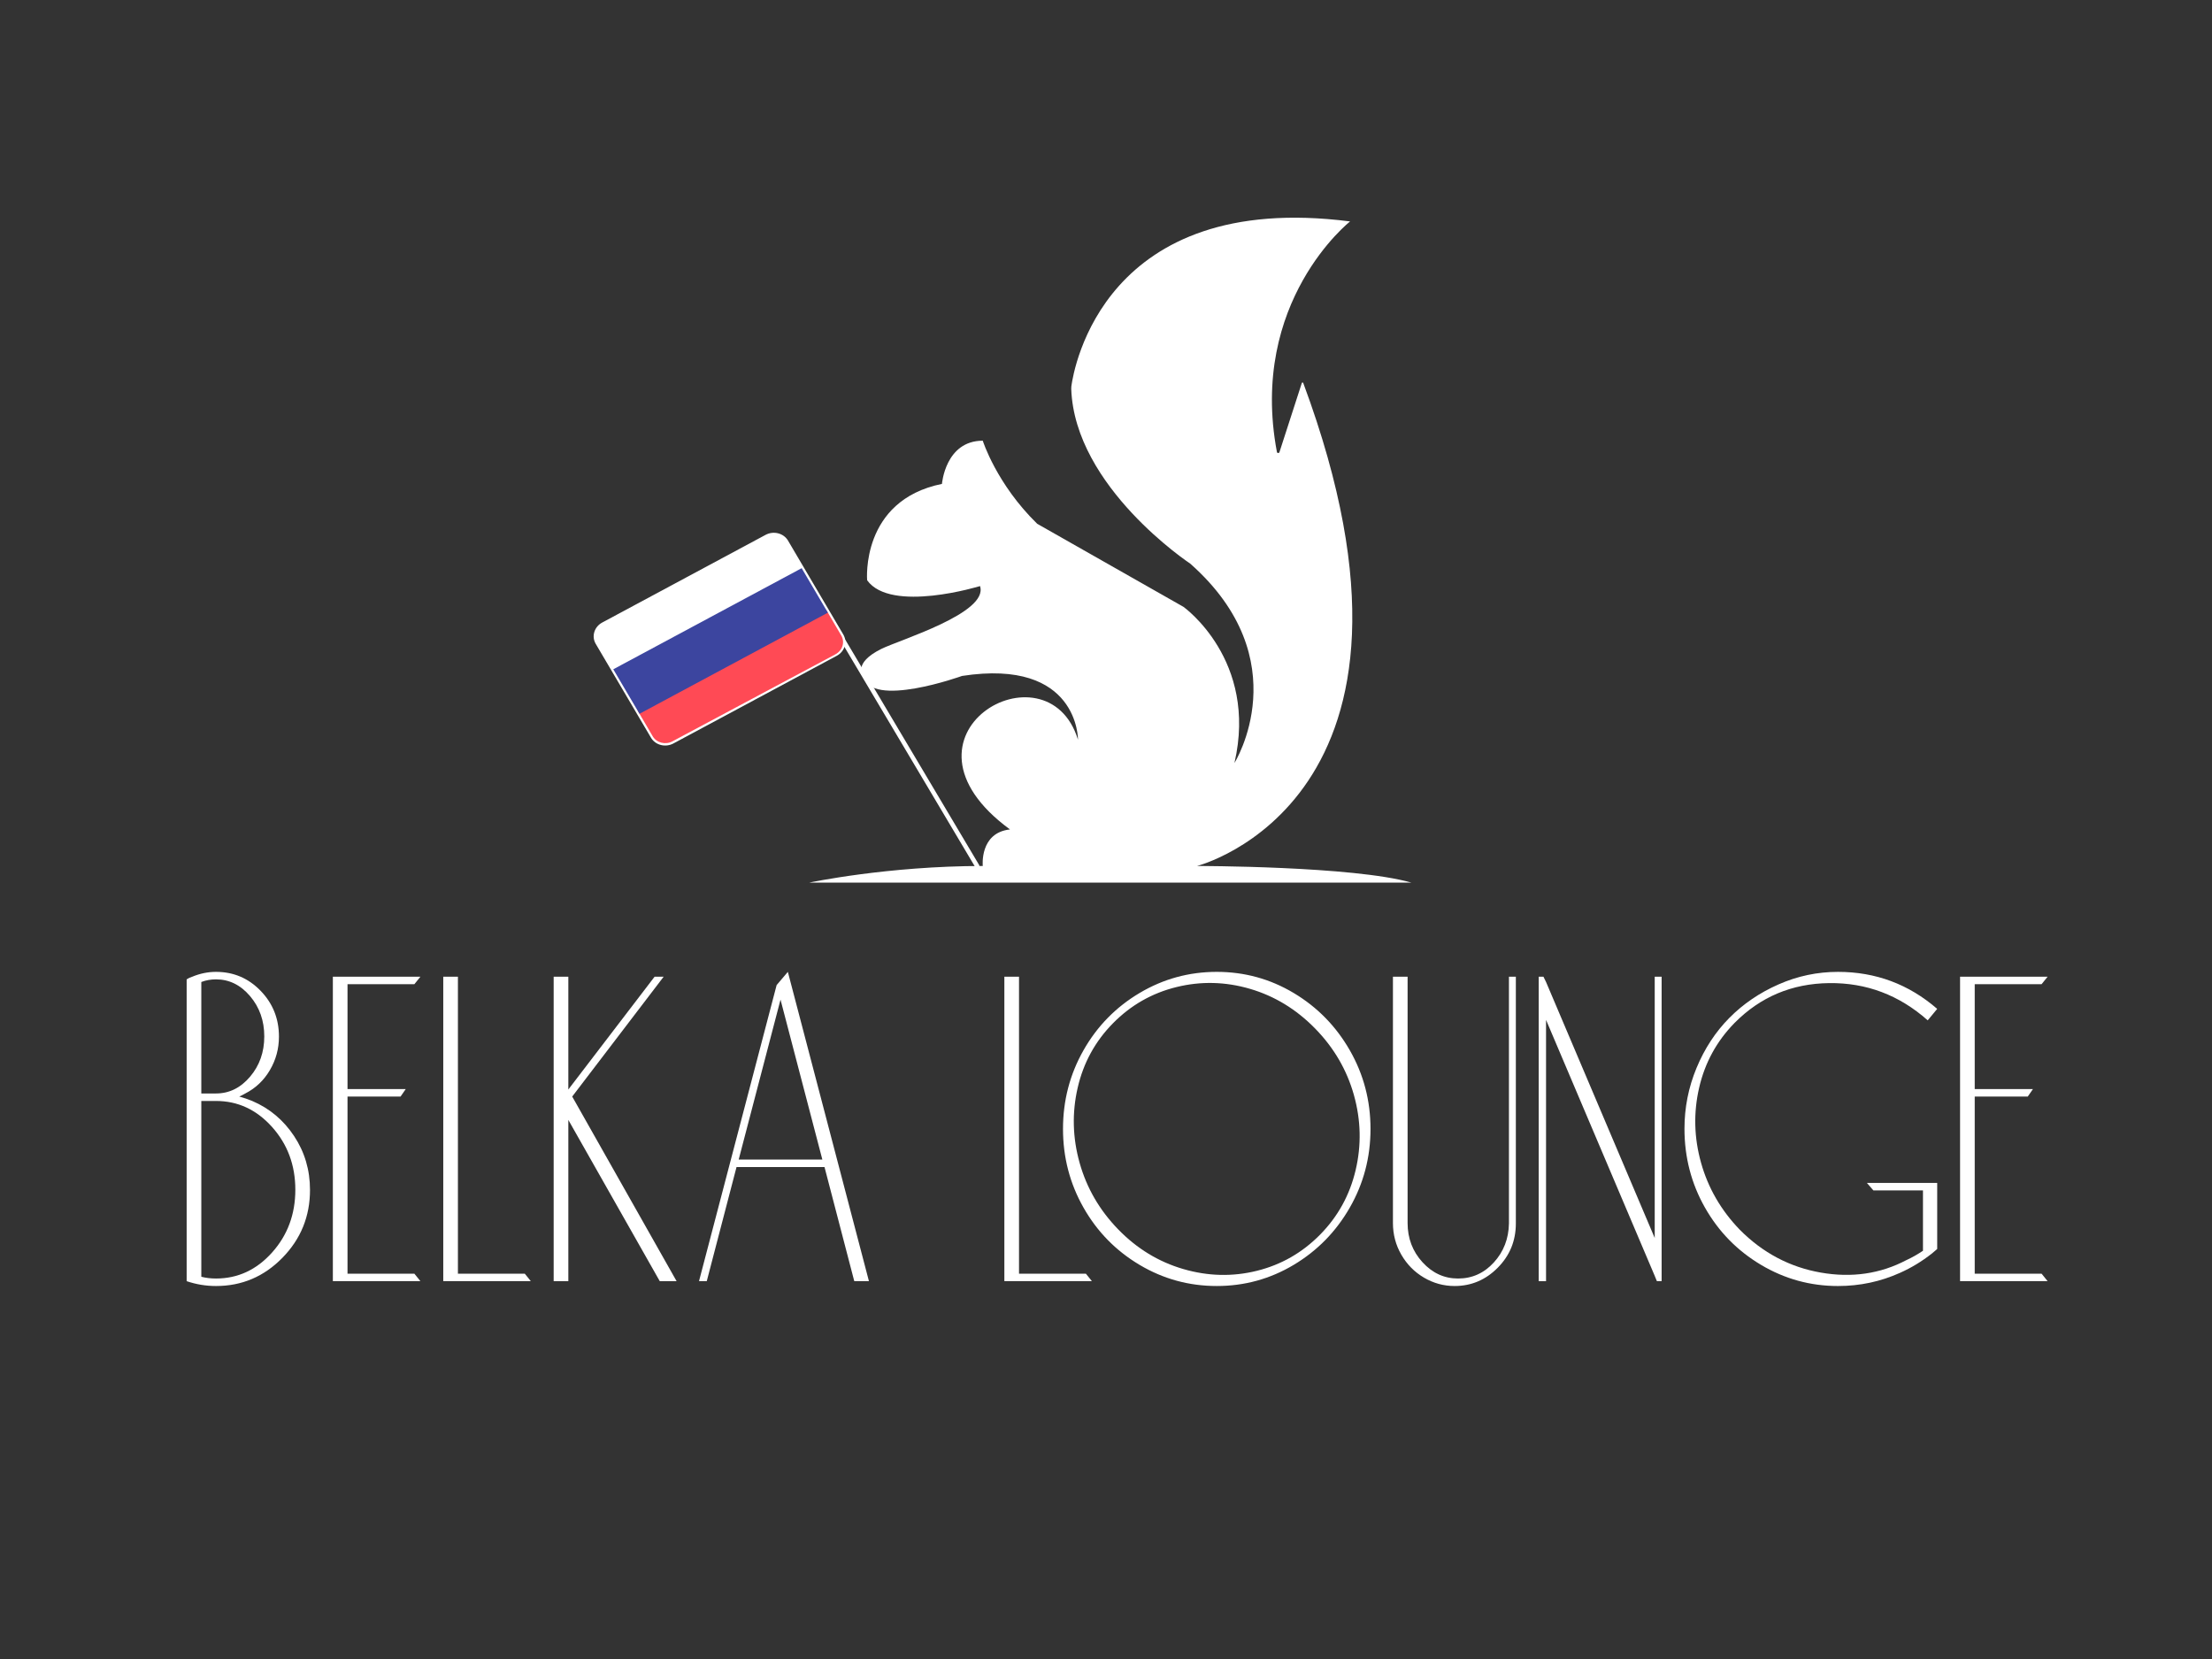 <?xml version="1.0" encoding="utf-8"?>
<!-- Generator: Adobe Illustrator 23.1.0, SVG Export Plug-In . SVG Version: 6.00 Build 0)  -->
<svg version="1.1" xmlns="http://www.w3.org/2000/svg" xmlns:xlink="http://www.w3.org/1999/xlink" x="0px" y="0px"
	 viewBox="0 0 500 375" style="enable-background:new 0 0 500 375;" xml:space="preserve">
<rect x="0" y="0" width="500" height="375" fill="#333333" stroke="none"/>
<g id="LOGO">
	<g>
		<path style="fill:#FFFFFF;" d="M57.009,248.861c3.899,1.66,7.051,4.299,9.456,7.917
			c2.404,3.619,3.607,7.686,3.607,12.2c0,5.976-2.081,11.089-6.239,15.337
			c-4.16,4.25-9.164,6.375-15.013,6.375c-2.276,0-4.485-0.367-6.629-1.096v-68.22
			c0.39-0.265,0.812-0.464,1.268-0.598c1.754-0.73,3.542-1.096,5.362-1.096
			c3.963,0,7.327,1.429,10.09,4.282c2.762,2.855,4.143,6.309,4.143,10.357
			c0,2.724-0.682,5.246-2.047,7.569c-1.365,2.324-3.217,4.083-5.557,5.278
			c-0.456,0.266-0.911,0.498-1.365,0.697
			C55.06,248.13,56.034,248.462,57.009,248.861z M45.505,221.97v25.197h3.315
			c2.988,0,5.557-1.261,7.701-3.784c2.145-2.522,3.217-5.561,3.217-9.113
			c0-3.551-1.072-6.589-3.217-9.112c-2.145-2.522-4.713-3.784-7.701-3.784
			C47.65,221.374,46.544,221.573,45.505,221.97z M48.82,288.996
			c4.938,0,9.164-1.957,12.673-5.876c3.509-3.917,5.264-8.647,5.264-14.191
			c0-5.543-1.755-10.273-5.264-14.192c-3.51-3.916-7.735-5.875-12.673-5.875h-3.315
			v39.736C46.544,288.864,47.65,288.996,48.82,288.996z"/>
		<path style="fill:#FFFFFF;" d="M78.553,287.9h15.111l1.365,1.693H75.239v-68.817h19.79
			l-1.365,1.692H78.553v23.703h13.161l-1.17,1.693H78.553V287.9z"/>
		<path style="fill:#FFFFFF;" d="M118.62,287.9l1.365,1.693h-19.79v-68.817h3.314v67.124
			H118.62z"/>
		<path style="fill:#FFFFFF;" d="M129.342,247.865l23.592,41.729h-3.802l-20.667-36.45v36.45
			h-3.314v-68.817h3.314v25.495l19.498-25.495h2.048L129.342,247.865z"/>
		<path style="fill:#FFFFFF;" d="M178.086,219.68l18.328,69.913h-3.315l-6.727-25.794h-19.887
			l-6.728,25.794h-1.754l17.547-66.926L178.086,219.68z M166.973,262.106h18.912
			l-9.456-36.151L166.973,262.106z"/>
		<path style="fill:#FFFFFF;" d="M245.449,287.9l1.364,1.693h-19.789v-68.817h3.314v67.124
			H245.449z"/>
		<path style="fill:#FFFFFF;" d="M257.585,224.46c5.361-3.187,11.178-4.78,17.45-4.78
			c6.271,0,12.071,1.594,17.401,4.78c5.328,3.187,9.554,7.504,12.674,12.947
			c3.119,5.444,4.679,11.37,4.679,17.776c0,6.408-1.56,12.334-4.679,17.777
			c-3.12,5.445-7.346,9.76-12.674,12.947
			c-5.33,3.187-11.13,4.781-17.401,4.781c-6.272,0-12.089-1.594-17.45-4.781
			c-5.362-3.188-9.587-7.502-12.674-12.947c-3.087-5.443-4.63-11.369-4.63-17.777
			c0-6.406,1.543-12.332,4.63-17.776C247.998,231.964,252.223,227.647,257.585,224.46z
			 M284.102,287.252c5.491-1.359,10.251-4.083,14.282-8.166
			c4.028-4.083,6.71-8.946,8.042-14.59c1.332-5.643,1.202-11.304-0.39-16.98
			c-1.593-5.677-4.518-10.689-8.773-15.038c-4.258-4.349-9.164-7.336-14.721-8.964
			c-5.557-1.626-11.099-1.758-16.622-0.398
			c-5.524,1.362-10.302,4.083-14.33,8.167c-4.031,4.083-6.695,8.947-7.994,14.59
			c-1.301,5.645-1.155,11.304,0.438,16.98c1.592,5.677,4.5,10.69,8.725,15.038
			c4.225,4.35,9.131,7.337,14.721,8.964
			C273.068,288.482,278.608,288.615,284.102,287.252z"/>
		<path style="fill:#FFFFFF;" d="M341.082,220.776h1.56v55.771
			c0,3.919-1.364,7.255-4.094,10.01c-2.73,2.756-5.98,4.133-9.749,4.133
			c-2.471,0-4.777-0.632-6.922-1.893s-3.851-2.987-5.118-5.179
			c-1.268-2.19-1.9-4.581-1.9-7.171v-55.671h3.314v55.671
			c0,3.453,1.121,6.408,3.363,8.864c2.242,2.457,4.923,3.685,8.042,3.685
			c3.184,0,5.882-1.211,8.092-3.635c2.209-2.423,3.347-5.361,3.412-8.814V220.776z
			"/>
		<path style="fill:#FFFFFF;" d="M374.032,220.776h1.56v68.817h-1.072l-0.487-1.195
			l-24.566-57.862v59.058h-1.657v-68.817h1.072l0.585,1.194l24.566,57.863V220.776z"/>
		<path style="fill:#FFFFFF;" d="M423.457,269.078l-1.462-1.693h15.89v14.938l-1.17,0.996
			c-2.275,1.793-4.679,3.254-7.214,4.382c-4.42,1.992-9.1,2.989-14.038,2.989
			c-6.239,0-12.04-1.594-17.401-4.781c-5.362-3.188-9.587-7.502-12.674-12.947
			c-3.087-5.443-4.63-11.386-4.63-17.827c0-4.78,0.909-9.361,2.729-13.743
			c1.818-4.382,4.289-8.149,7.409-11.304c3.119-3.152,6.823-5.677,11.113-7.569
			c4.289-1.892,8.773-2.838,13.453-2.838c8.514,0,15.988,2.788,22.422,8.365
			l-2.145,2.59c-6.434-5.71-13.859-8.516-22.275-8.416
			c-8.418,0.1-15.55,3.104-21.398,9.014c-4.031,4.117-6.695,8.997-7.994,14.64
			c-1.301,5.645-1.155,11.304,0.438,16.98c1.592,5.677,4.5,10.706,8.725,15.088
			c5.199,5.246,11.309,8.482,18.328,9.71c7.02,1.229,13.485,0.283,19.4-2.838
			c1.17-0.53,2.403-1.228,3.704-2.092v-13.644H423.457z"/>
		<path style="fill:#FFFFFF;" d="M446.367,287.9h15.11l1.364,1.693h-19.789v-68.817h19.789
			l-1.364,1.692h-15.11v23.703h13.16l-1.17,1.693h-11.99V287.9z"/>
	</g>
	<path id="BelkaLogoVector" style="fill:#FFFFFF;" d="M270.578,195.745c0,0,59-14.972,24.009-109.173
		c-0.056-0.15-0.277-0.148-0.325,0.005l-5.057,15.63
		c-0.092,0.284-0.517,0.257-0.572-0.036c-6.409-34.036,16.541-52.119,16.541-52.119
		c-55.643-7.152-62.479,33.374-63.004,37.253c-0.025,0.186-0.034,0.374-0.028,0.562
		c0.757,22.262,26.899,39.537,26.899,39.537
		c24.601,21.779,9.994,45.06,9.994,45.06
		c5.382-23.281-11.532-35.297-11.532-35.297l-33.058-18.775
		c-9.226-9.012-12.301-18.775-12.301-18.775c-8.457,0-9.226,9.763-9.226,9.763
		c-18.451,3.755-16.913,21.779-16.913,21.779
		c5.382,7.51,25.519,1.318,25.519,1.318c2.031,6.093-18.279,12.186-22.341,14.217
		c-6.55,3.275-4.062,6.093-4.062,6.093c1.538,7.51,22.341,0,22.341,0
		c26.403-4.062,26.208,14.42,26.208,14.42
		c-6.919-22.53-44.55-1.097-15.376,20.277c-6.919,0.751-6.15,8.261-6.15,8.261
		c-21.526,0-39.208,3.755-39.208,3.755h136.076
		C305.943,195.745,270.578,195.745,270.578,195.745z"/>
	
		<line style="stroke:#FFFFFF;stroke-linecap:round;stroke-miterlimit:10;" x1="220.875" y1="195.752" x2="177.858" y2="123.338"/>
</g>
<g id="RUS">
	<path style="fill:#FFFFFF;" d="M189.141,148.235l-36.916,19.813
		c-1.81,0.971-4.083,0.389-5.078-1.301l-12.491-21.216
		c-0.995-1.69-0.334-3.847,1.475-4.818l36.916-19.813
		c1.81-0.971,4.083-0.389,5.078,1.301l12.491,21.216
		C191.611,145.106,190.95,147.263,189.141,148.235z"/>
	<path style="fill:#FF4A55;" d="M188.849,147.896l-36.846,19.676
		c-1.598,0.853-3.602,0.336-4.476-1.157l-3.149-5.378
		c-0.874-1.492-0.287-3.394,1.311-4.247l36.846-19.676
		c1.598-0.853,3.602-0.336,4.476,1.157l3.149,5.378
		C191.034,145.141,190.447,147.042,188.849,147.896z"/>
	<polygon style="fill:#3C459F;" points="187.132,138.491 144.55,161.345 138.626,151.285 
		181.209,128.431 	"/>
</g>
</svg>
